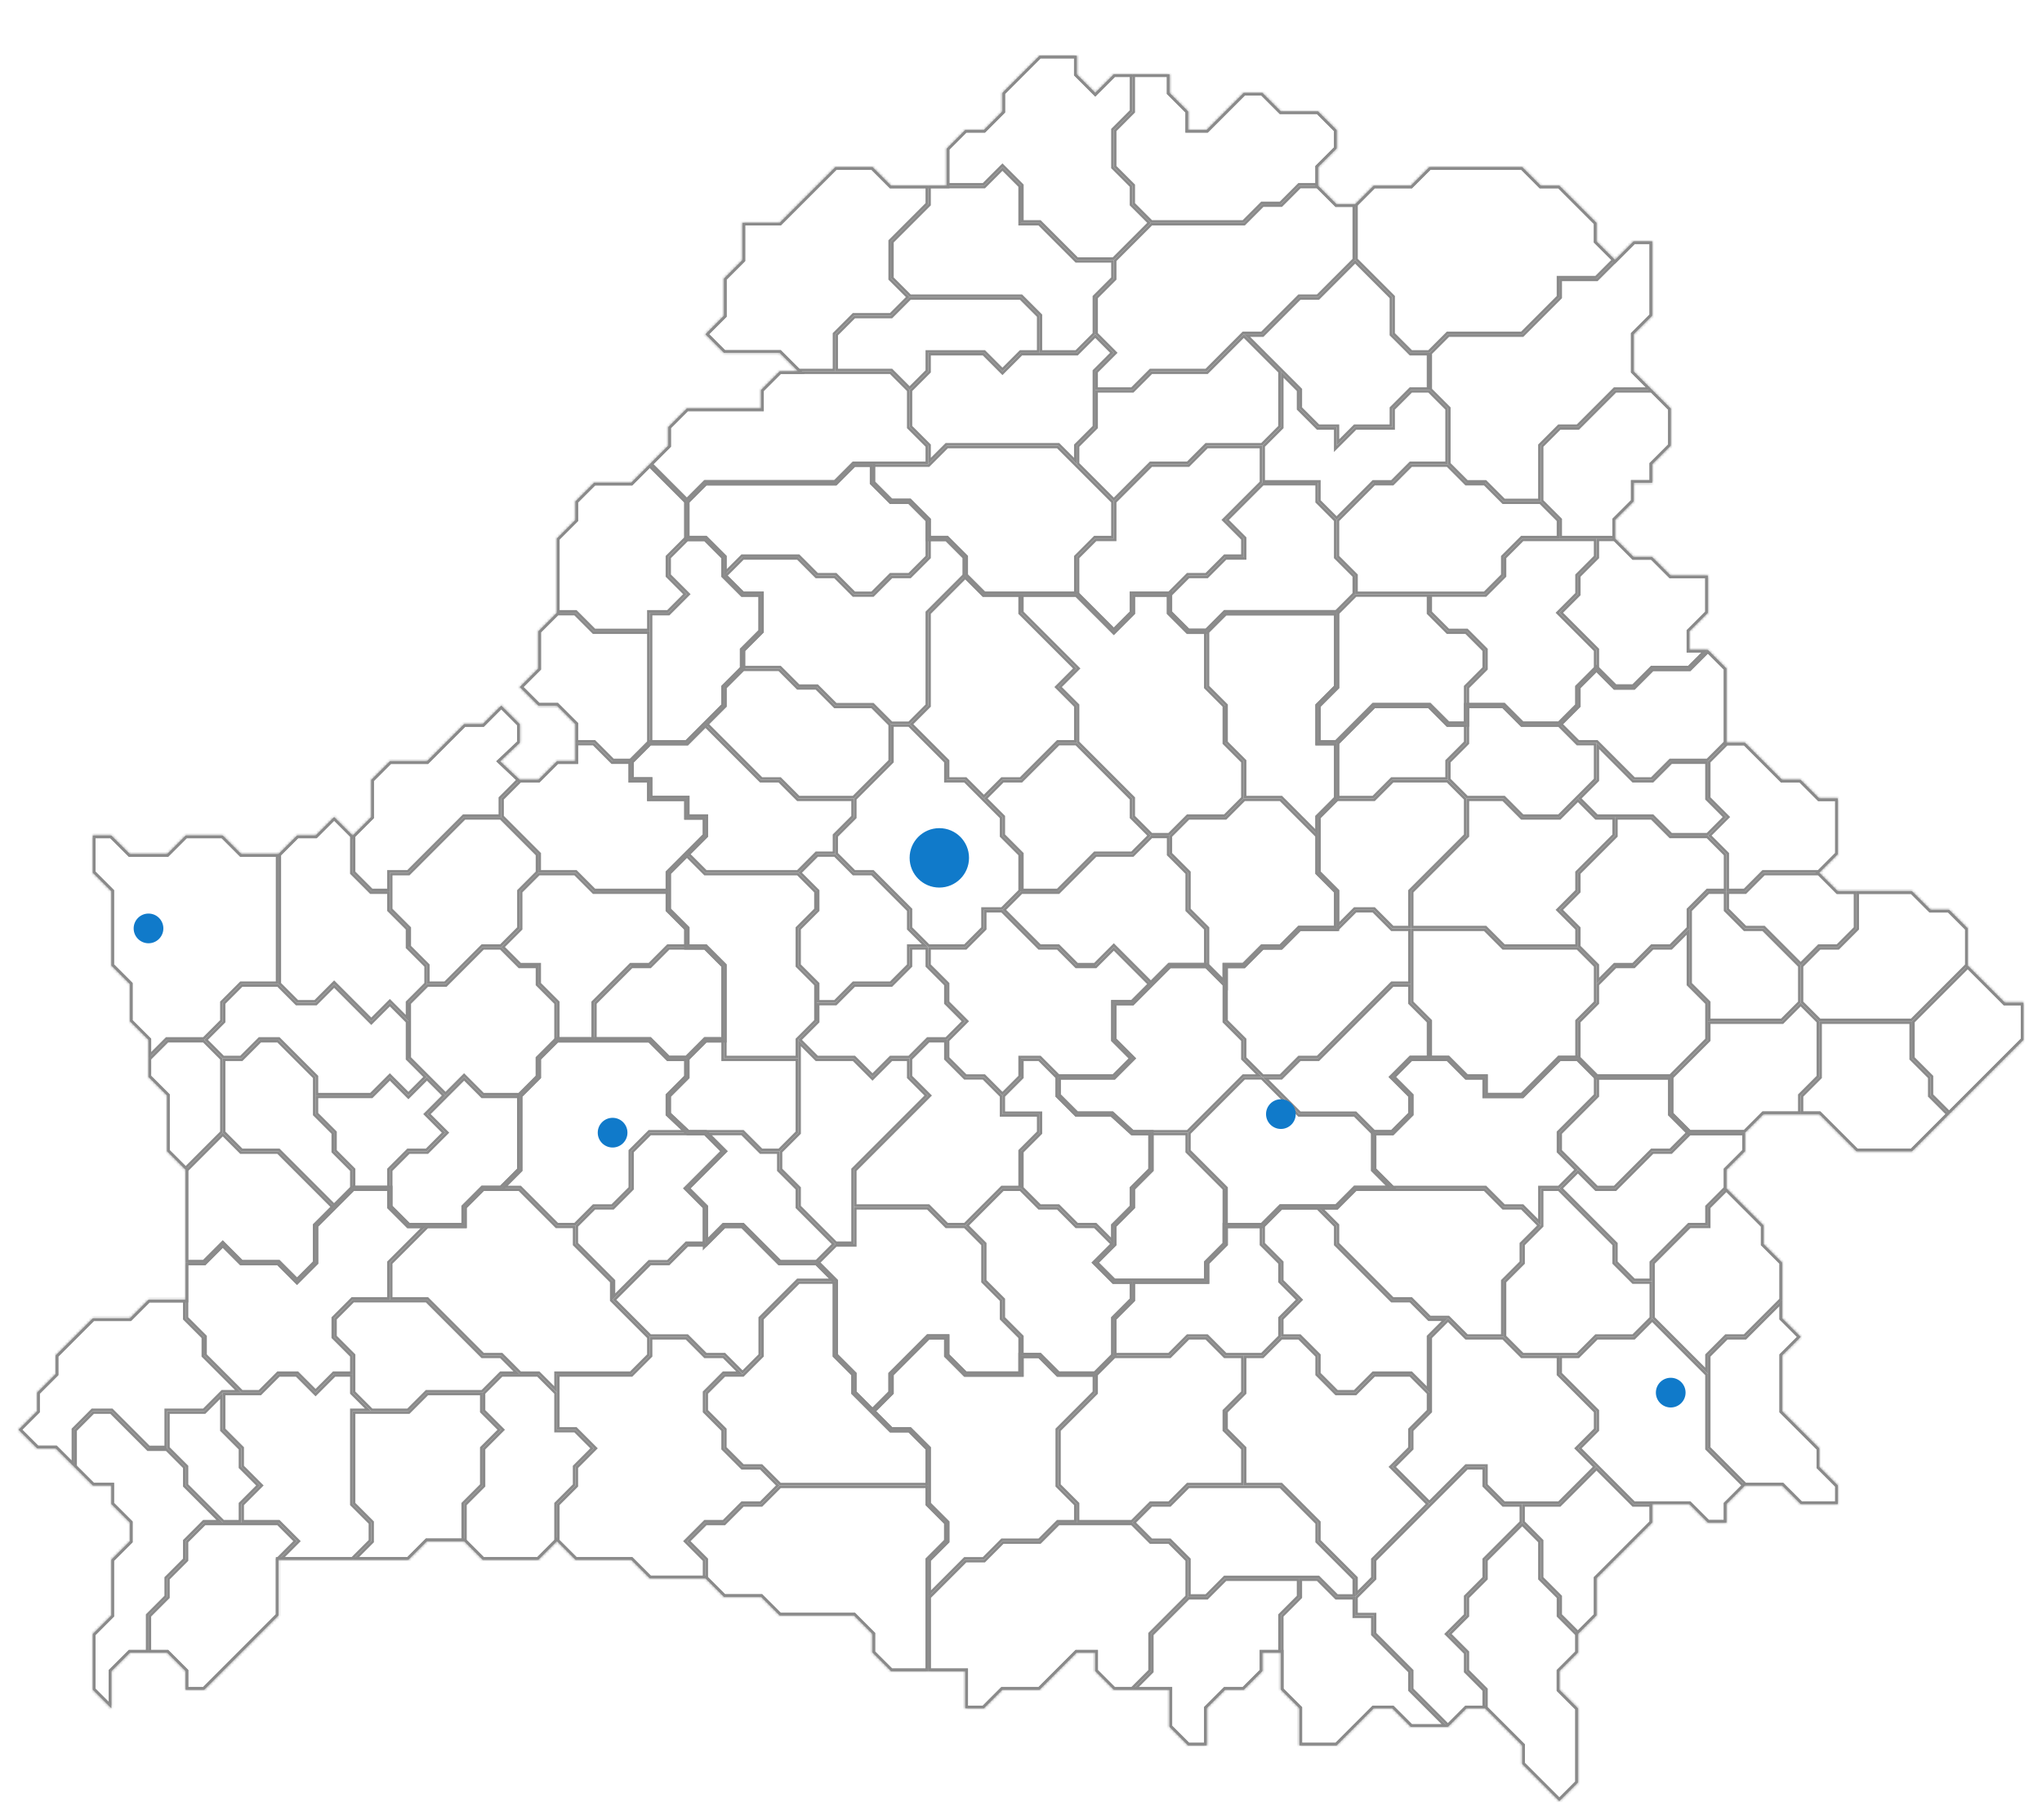 <svg width="771" height="687" viewBox="0 0 771 687" fill="none" xmlns="http://www.w3.org/2000/svg">
<path d="M91.118 322.969H104.636V371.041H91.118H90.911L90.765 371.187L83.755 378.198L83.609 378.344V378.551V385.354L76.893 392.071H63.082H62.875L62.728 392.218L56.573 398.374V392.571V392.364L56.426 392.218L49.564 385.354V371.541V371.334L49.417 371.187L42.554 364.324V336.49V336.283L42.408 336.136L35.545 329.273V315.959H41.847L48.71 322.823L48.856 322.969H49.064H63.082H63.289L63.435 322.823L70.298 315.959H83.902L90.765 322.823L90.911 322.969H91.118Z" stroke="#8A8A8A"/>
<path d="M63.582 413.602V413.395L63.435 413.249L56.573 406.385V399.789L63.289 393.071H76.893L83.609 399.789V427.415L70.091 440.936L63.582 434.426V413.602Z" stroke="#8A8A8A"/>
<path d="M126.164 372.248L139.828 385.915L140.182 386.268L140.535 385.915L147.191 379.258L153.7 385.768V399.582V399.789L153.847 399.935L160.502 406.592L154.2 412.895L147.545 406.238L147.191 405.885L146.837 406.238L139.975 413.102H119.655V406.592V406.385L119.508 406.238L105.49 392.218L105.344 392.071H105.136H98.127H97.92L97.774 392.218L90.911 399.082H84.316L77.807 392.571L84.463 385.915L84.609 385.768V385.561V378.758L91.325 372.041H104.929L111.792 378.905L111.938 379.051H112.146H119.155H119.362L119.508 378.905L126.164 372.248Z" stroke="#8A8A8A"/>
<path d="M118.654 420.612V420.819L118.801 420.966L125.663 427.83V434.633V434.84L125.81 434.986L132.673 441.85V448.446L126.163 454.956L105.49 434.279L105.343 434.133H105.136H91.325L84.609 427.415V400.082H91.118H91.325L91.472 399.935L98.334 393.071H104.929L118.654 406.799V420.612Z" stroke="#8A8A8A"/>
<path d="M160.855 420.966L167.511 427.622L161.002 434.133H154.2H153.993L153.846 434.279L146.837 441.289L146.691 441.436V441.643V448.153H133.672V441.643V441.436L133.526 441.289L126.663 434.426V427.622V427.415L126.517 427.269L119.654 420.405V414.102H140.182H140.389L140.535 413.956L147.191 407.299L153.846 413.956L154.2 414.309L154.553 413.956L161.209 407.299L167.511 413.602L160.855 420.259L160.502 420.612L160.855 420.966Z" stroke="#8A8A8A"/>
<path d="M84.109 428.33L90.764 434.986L90.911 435.133H91.118H104.929L125.456 455.663L118.801 462.32L118.654 462.466V462.674V476.487L112.145 482.997L105.49 476.34L105.343 476.194H105.136H91.325L84.463 469.33L84.109 468.977L83.755 469.33L76.893 476.194H70.591V441.85L84.109 428.33Z" stroke="#8A8A8A"/>
<path d="M174.874 455.31L174.727 455.456V455.663V462.173H154.407L147.691 455.456V448.653V441.85L154.407 435.133H161.209H161.416L161.563 434.986L168.572 427.976L168.925 427.622L168.572 427.269L161.916 420.612L168.572 413.956L175.227 407.299L181.883 413.956L182.029 414.102H182.236H195.755V441.436L189.038 448.153H182.236H182.029L181.883 448.3L174.874 455.31Z" stroke="#8A8A8A"/>
<path d="M174.874 406.238L168.218 412.895L161.563 406.238L154.7 399.375V385.561V378.758L161.416 372.041H168.218H168.426L168.572 371.894L182.444 358.02H189.039L195.901 364.884L196.048 365.031H196.255H202.764V371.541V371.748L202.91 371.894L209.773 378.758V392.364L202.91 399.228L202.764 399.375V399.582V406.385L196.048 413.102H182.444L175.581 406.238L175.227 405.885L174.874 406.238Z" stroke="#8A8A8A"/>
<path d="M153.7 378.551V384.354L147.544 378.197L147.191 377.844L146.837 378.197L140.182 384.854L126.517 371.187L126.164 370.834L125.81 371.187L118.947 378.051H112.352L105.636 371.334V322.676L112.352 315.959H119.154H119.362L119.508 315.813L126.164 309.156L132.673 315.666V329.48V329.687L132.819 329.833L139.828 336.843L139.975 336.99H140.182H146.691V343.5V343.707L146.837 343.854L153.7 350.717V357.52V357.727L153.846 357.874L160.709 364.738V371.334L153.846 378.197L153.7 378.344V378.551Z" stroke="#8A8A8A"/>
<path d="M188.482 287.782L195.537 294.439L188.892 301.085L188.746 301.232V301.439V307.949H175.227H175.02L174.874 308.095L153.993 328.98H147.191H146.691V329.48V335.99H140.389L133.673 329.273V315.666L140.536 308.803L140.682 308.656V308.449V294.636L147.398 287.918H161.209H161.416L161.563 287.772L175.435 273.898H182.236H182.444L182.59 273.751L189.246 267.095L195.755 273.605V280.192L188.482 287.055L188.096 287.418L188.482 287.782Z" stroke="#8A8A8A"/>
<path d="M195.901 336.136L195.755 336.283V336.49V350.303L189.038 357.02H182.236H182.029L181.883 357.167L168.011 371.041H161.709V364.531V364.324L161.563 364.177L154.7 357.313V350.51V350.303L154.554 350.157L147.691 343.293V336.49V329.98H154.2H154.407L154.554 329.833L175.434 308.949H189.038L202.764 322.676V329.272L195.901 336.136Z" stroke="#8A8A8A"/>
<path d="M223.937 378.198L223.791 378.344V378.551V392.071H210.773V378.551V378.344L210.626 378.198L203.764 371.334V364.531V364.031H203.264H196.462L189.953 357.52L196.608 350.864L196.755 350.717V350.51V336.697L203.471 329.98H217.075L223.937 336.843L224.084 336.99H224.291H245.318H251.827V343.5V343.707L251.974 343.854L258.837 350.717V357.02H252.327H252.12L251.974 357.167L245.111 364.031H238.309H238.102L237.956 364.177L223.937 378.198Z" stroke="#8A8A8A"/>
<path d="M245.672 392.218L245.525 392.071H245.318H224.791V378.758L238.516 365.031H245.318H245.525L245.672 364.884L252.535 358.02H259.336H266.138L272.855 364.738V392.071H266.346H266.138L265.992 392.218L259.129 399.082H252.535L245.672 392.218Z" stroke="#8A8A8A"/>
<path d="M217.282 328.98H203.764V322.469V322.262L203.617 322.116L189.746 308.242V301.646L196.462 294.929H203.264H203.471L203.617 294.782L210.48 287.918H217.282H217.782V287.418V280.908H224.084L230.947 287.772L231.093 287.918H231.3H237.809V294.429V294.929H238.309H244.818V301.439V301.939H245.318H258.837V308.449V308.949H259.337H265.846V315.252L251.974 329.126L251.827 329.273V329.48V335.99H224.498L217.636 329.126L217.489 328.98H217.282Z" stroke="#8A8A8A"/>
<path d="M223.937 238.701L224.084 238.847H224.291H244.818V280.201L238.102 286.918H231.507L224.644 280.055L224.498 279.908H224.291H217.782V273.398V273.191L217.635 273.044L210.626 266.034L210.48 265.888H210.273H203.471L196.961 259.378L203.617 252.721L203.763 252.574V252.367V238.554L210.48 231.837H217.075L223.937 238.701Z" stroke="#8A8A8A"/>
<path d="M273.001 259.024L272.855 259.171V259.378V266.181L259.129 279.908H245.818V238.347V231.837H252.327H252.535L252.681 231.69L259.69 224.68L260.044 224.327L259.69 223.973L252.827 217.109V210.513L259.544 203.796H266.139L272.855 210.513V217.316V217.523L273.001 217.67L280.01 224.68L280.157 224.827H280.364H286.873V238.14L280.01 245.004L279.864 245.15V245.357V252.16L273.001 259.024Z" stroke="#8A8A8A"/>
<path d="M238.309 182.765H238.516L238.662 182.619L245.318 175.962L258.836 189.483V203.089L251.973 209.953L251.827 210.099V210.306V217.316V217.523L251.973 217.67L258.629 224.327L252.12 230.837H245.318H244.818V231.337V237.847H224.498L217.635 230.983L217.489 230.837H217.282H210.772V203.503L217.635 196.639L217.782 196.493V196.286V189.483L224.498 182.765H238.309Z" stroke="#8A8A8A"/>
<path d="M246.025 175.255L252.681 168.598L252.827 168.452V168.245V161.442L259.544 154.725H287.373H287.873V154.225V147.421L294.589 140.704H336.229L342.946 147.421V161.235V161.442L343.092 161.588L349.955 168.452V174.755H329.427H322.418H322.211L322.065 174.902L315.202 181.765H266.346H266.139L265.992 181.912L259.337 188.568L246.025 175.255Z" stroke="#8A8A8A"/>
<path d="M314.909 126.184V139.704H301.598L294.736 132.84L294.589 132.694H294.382H273.562L267.053 126.184L273.708 119.527L273.855 119.381V119.173V105.36L280.717 98.496L280.864 98.35V98.143V84.623H294.382H294.589L294.736 84.476L315.616 63.592H329.22L336.083 70.456L336.229 70.602H336.437H349.955V76.905L336.083 90.779L335.937 90.926V91.133V105.153V105.36L336.083 105.507L342.739 112.163L336.229 118.673H322.418H322.211L322.065 118.82L315.056 125.83L314.909 125.977V126.184Z" stroke="#8A8A8A"/>
<path d="M392.009 119.381V132.694H385.5H385.293L385.147 132.84L378.491 139.497L371.835 132.84L371.689 132.694H371.482H350.455H349.955V133.194V139.997L343.446 146.507L336.79 139.851L336.644 139.704H336.436H315.909V126.391L322.625 119.673H336.436H336.644L336.79 119.527L343.653 112.663H385.293L392.009 119.381Z" stroke="#8A8A8A"/>
<path d="M343.799 188.922L343.653 188.776H343.445H336.643L329.927 182.058V175.755H350.455H350.662L350.808 175.609L357.671 168.745H399.311L420.045 189.483V202.796H413.536H413.329L413.183 202.942L406.174 209.953L406.027 210.099V210.306V223.827H371.689L364.973 217.109V210.306V210.099L364.826 209.953L357.817 202.942L357.671 202.796H357.464H350.955V196.286V196.079L350.808 195.932L343.799 188.922Z" stroke="#8A8A8A"/>
<path d="M406.028 174.048L399.872 167.891L399.726 167.745H399.519H357.464H357.257L357.11 167.891L350.955 174.048V168.245V168.038L350.808 167.891L343.946 161.028V147.421L350.808 140.558L350.955 140.411V140.204V133.694H371.275L378.138 140.558L378.491 140.911L378.845 140.558L385.707 133.694H392.509H406.528H406.735L406.881 133.547L413.537 126.891L419.839 133.194L413.183 139.851L413.037 139.997V140.204V161.028L406.174 167.891L406.028 168.038V168.245V174.048Z" stroke="#8A8A8A"/>
<path d="M413.183 111.81L413.037 111.956V112.163V125.977L406.32 132.694H393.009V119.173V118.966L392.863 118.82L385.854 111.81L385.707 111.663H385.5H343.653L336.937 104.946V91.34L350.808 77.466L350.955 77.319V77.112V70.602H357.464H371.482H371.689L371.836 70.456L378.491 63.799L385 70.309V84.123V84.623H385.5H392.302L406.174 98.496L406.32 98.643H406.527H420.046V104.946L413.183 111.81Z" stroke="#8A8A8A"/>
<path d="M427.201 77.466L433.857 84.123L420.339 97.643H406.735L392.863 83.769L392.716 83.623H392.509H386V70.102V69.895L385.854 69.749L378.845 62.738L378.491 62.385L378.138 62.738L371.275 69.602H357.964V56.289L364.68 49.572H371.482H371.689L371.836 49.425L378.845 42.415L378.991 42.268V42.061V35.258L392.716 21.531H406.028V28.041V28.248L406.174 28.394L413.183 35.405L413.537 35.758L413.89 35.405L420.753 28.541H427.055V41.854L420.192 48.718L420.046 48.864V49.072V63.092V63.299L420.192 63.445L427.055 70.309V77.112V77.319L427.201 77.466Z" stroke="#8A8A8A"/>
<path d="M462.6 168.745H476.118V182.058L462.246 195.932L461.893 196.286L462.246 196.639L469.109 203.503V209.806H462.6H462.393L462.246 209.953L455.384 216.816H448.582H448.375L448.228 216.963L441.366 223.827H427.555H427.055V224.327V231.13L420.546 237.64L407.027 224.119V210.513L413.744 203.796H420.546H421.046V203.296V189.483L434.771 175.755H448.582H448.789L448.935 175.609L455.798 168.745H462.6Z" stroke="#8A8A8A"/>
<path d="M462.6 230.837H462.393L462.246 230.983L455.384 237.847H448.789L442.073 231.13V224.534L448.789 217.816H455.591H455.798L455.945 217.67L462.807 210.806H469.609H470.109V210.306V203.296V203.089L469.963 202.942L463.307 196.286L476.825 182.765H497.145V189.276V189.483L497.292 189.629L504.155 196.493V210.306V210.513L504.301 210.66L511.164 217.523V224.119L504.447 230.837H462.6Z" stroke="#8A8A8A"/>
<path d="M505.008 259.731L505.155 259.585V259.378V231.544L511.871 224.827H539.2V231.337V231.544L539.346 231.69L546.356 238.7L546.502 238.847H546.709H553.511L560.227 245.564V252.16L553.365 259.024L553.218 259.17V259.378V272.898H546.916L540.054 266.034L539.907 265.888H539.7H518.673H518.466L518.319 266.034L504.447 279.908H498.146V266.595L505.008 259.731Z" stroke="#8A8A8A"/>
<path d="M567.737 265.888H554.218V259.585L561.081 252.721L561.227 252.574V252.367V245.357V245.15L561.081 245.004L554.072 237.993L553.926 237.847H553.718H546.916L540.2 231.13V224.827H560.727H560.935L561.081 224.68L568.09 217.67L568.237 217.523V217.316V210.513L574.953 203.796H588.764H602.282V210.099L595.419 216.963L595.273 217.109V217.316V224.119L588.41 230.983L588.057 231.337L588.41 231.69L602.282 245.564V252.16L595.419 259.024L595.273 259.171V259.378V266.181L588.557 272.898H574.953L568.09 266.034L567.944 265.888H567.737Z" stroke="#8A8A8A"/>
<path d="M623.809 251.867H623.602L623.456 252.014L616.593 258.878H609.998L603.282 252.16V245.357V245.15L603.135 245.004L589.471 231.337L596.126 224.68L596.273 224.534V224.327V217.523L603.135 210.66L603.282 210.513V210.306V203.796H609.584L616.446 210.66L616.593 210.806H616.8H623.602L630.465 217.67L630.611 217.816H630.818H644.336V231.13L637.474 237.993L637.327 238.14V238.347V245.357V245.857H637.827H643.629L637.62 251.867H623.809Z" stroke="#8A8A8A"/>
<path d="M588.264 196.493V202.796H574.746H574.539L574.392 202.942L567.383 209.953L567.237 210.099V210.306V217.109L560.52 223.827H539.7H512.164V217.316V217.109L512.017 216.963L505.155 210.099V196.493L518.88 182.765H525.682H525.889L526.036 182.619L532.898 175.755H546.502L553.365 182.619L553.511 182.765H553.718H560.52L567.383 189.629L567.529 189.776H567.737H581.548L588.264 196.493Z" stroke="#8A8A8A"/>
<path d="M609.438 195.932L609.291 196.079V196.286V202.796H589.264V196.286V196.079L589.118 195.932L582.255 189.068V168.452L588.971 161.735H595.773H595.98L596.127 161.588L609.998 147.714H623.602L630.319 154.432V168.038L623.456 174.902L623.309 175.048V175.255V181.765H616.8H616.3V182.265V189.068L609.438 195.932Z" stroke="#8A8A8A"/>
<path d="M616.3 140.204V140.411L616.447 140.558L622.602 146.714H609.791H609.584L609.438 146.861L595.566 160.735H588.764H588.557L588.41 160.881L581.401 167.891L581.255 168.038V168.245V188.776H567.944L561.081 181.912L560.935 181.765H560.727H553.926L547.209 175.048V154.225V154.017L547.063 153.871L540.2 147.007V133.401L546.916 126.684H574.746H574.953L575.099 126.537L589.117 112.517L589.264 112.37V112.163V105.653H602.782H602.989L603.136 105.507L610.145 98.496L617.007 91.633H623.309V118.966L616.447 125.83L616.3 125.977V126.184V140.204Z" stroke="#8A8A8A"/>
<path d="M484.127 141.411L490.136 147.421V154.225V154.432L490.283 154.578L497.292 161.588L497.438 161.735H497.645H504.155V168.245V169.452L505.008 168.598L511.871 161.735H525.682H526.182V161.235V154.432L532.898 147.714H539.493L546.209 154.432V174.755H532.691H532.484L532.337 174.902L525.475 181.765H518.673H518.466L518.319 181.912L504.655 195.579L498.145 189.068V182.265V181.765H497.645H477.118V168.452L483.981 161.588L484.127 161.442V161.235V141.411Z" stroke="#8A8A8A"/>
<path d="M532.338 133.547L532.484 133.694H532.691H539.2V146.714H532.691H532.484L532.338 146.861L525.329 153.871L525.182 154.017V154.225V160.735H511.664H511.457L511.31 160.881L505.155 167.038V161.235V160.735H504.655H497.853L491.137 154.017V147.214V147.007L490.99 146.861L483.981 139.851L470.816 126.684H476.618H476.826L476.972 126.537L490.844 112.663H497.646H497.853L497.999 112.517L511.664 98.85L525.182 112.37V126.184V126.391L525.329 126.537L532.338 133.547Z" stroke="#8A8A8A"/>
<path d="M455.591 140.704H455.798L455.945 140.558L469.609 126.891L483.127 140.411V161.028L476.411 167.745H455.591H455.384L455.237 167.891L448.375 174.755H434.564H434.357L434.21 174.902L420.546 188.568L407.027 175.048V168.452L413.89 161.588L414.036 161.442V161.235V147.714H427.555H427.762L427.908 147.568L434.771 140.704H455.591Z" stroke="#8A8A8A"/>
<path d="M427.348 146.714H414.037V140.411L420.899 133.547L421.253 133.194L420.899 132.84L414.037 125.977V112.37L420.899 105.507L421.046 105.36V105.153V98.35L434.771 84.623H469.609H469.816L469.963 84.476L476.826 77.612H483.628H483.835L483.981 77.466L490.844 70.602H497.439L504.301 77.466L504.448 77.612H504.655H511.164V97.936L497.439 111.663H490.637H490.429L490.283 111.81L476.411 125.684H469.609H469.402L469.256 125.83L455.384 139.704H434.564H434.357L434.21 139.851L427.348 146.714Z" stroke="#8A8A8A"/>
<path d="M602.282 91.133V91.34L602.429 91.486L609.084 98.143L602.575 104.653H588.764H588.264V105.153V111.956L574.539 125.684H546.71H546.502L546.356 125.83L539.493 132.694H532.898L526.182 125.977V112.163V111.956L526.036 111.81L512.164 97.936V77.319L518.88 70.602H532.691H532.898L533.045 70.456L539.908 63.592H574.539L581.401 70.456L581.548 70.602H581.755H588.557L602.282 84.33V91.133Z" stroke="#8A8A8A"/>
<path d="M497.292 62.738L497.145 62.885V63.092V69.602H490.636H490.429L490.283 69.749L483.42 76.612H476.618H476.411L476.265 76.759L469.402 83.623H434.771L428.055 76.905V70.102V69.895L427.908 69.749L421.045 62.885V49.279L427.908 42.415L428.055 42.268V42.061V28.541H441.073V35.051V35.258L441.219 35.405L448.082 42.268V49.071V49.571H448.582H455.591H455.798L455.944 49.425L469.816 35.551H476.411L483.274 42.415L483.42 42.561H483.627H497.438L504.155 49.279V55.875L497.292 62.738Z" stroke="#8A8A8A"/>
<path d="M596.273 259.585L602.782 253.075L609.438 259.731L609.584 259.878H609.791H616.801H617.008L617.154 259.731L624.017 252.867H637.828H638.035L638.181 252.721L644.837 246.064L651.346 252.574V273.398V280.201L644.63 286.918H630.819H630.612L630.465 287.065L623.602 293.929H617.008L610.145 287.065L603.136 280.055L602.989 279.908H602.782H595.98L589.471 273.398L596.127 266.741L596.273 266.595V266.388V259.585Z" stroke="#8A8A8A"/>
<path d="M631.026 287.918H644.337V301.439V301.646L644.483 301.792L651.139 308.449L644.629 314.959H631.026L624.163 308.095L624.016 307.949H623.809H602.989L596.48 301.439L603.136 294.782L603.282 294.636V294.429V281.615L616.447 294.782L616.593 294.929H616.8H623.809H624.016L624.163 294.782L631.026 287.918Z" stroke="#8A8A8A"/>
<path d="M652.346 322.469V322.262L652.2 322.116L645.544 315.459L652.2 308.803L652.553 308.449L652.2 308.095L645.337 301.232V287.625L652.053 280.908H658.648L672.52 294.782L672.666 294.929H672.873H679.675L686.538 301.792L686.684 301.939H686.891H693.401V322.262L686.684 328.98H665.864H665.657L665.511 329.126L658.648 335.99H652.346V322.469Z" stroke="#8A8A8A"/>
<path d="M554.072 280.762L554.219 280.615V280.408V273.398V266.888H567.53L574.392 273.752L574.539 273.898H574.746H588.557L595.42 280.762L595.566 280.908H595.773H602.282V294.222L595.42 301.085L588.557 307.949H574.953L568.09 301.085L567.944 300.939H567.737H553.926L547.209 294.222V287.626L554.072 280.762Z" stroke="#8A8A8A"/>
<path d="M546.209 287.418V293.929H525.682H525.475L525.328 294.075L518.466 300.939H505.155V280.615L518.88 266.888H539.493L546.356 273.752L546.502 273.898H546.709H553.218V280.201L546.356 287.065L546.209 287.211V287.418Z" stroke="#8A8A8A"/>
<path d="M505.155 336.49V336.283L505.009 336.136L498.146 329.273V308.656L504.862 301.939H518.673H518.88L519.027 301.792L525.889 294.929H546.502L553.219 301.646V315.252L532.338 336.136L532.191 336.283V336.49V350.01H525.889L519.027 343.146L518.88 343H518.673H511.664H511.457L511.311 343.146L505.155 349.303V336.49Z" stroke="#8A8A8A"/>
<path d="M504.655 351.01H504.862L505.009 350.864L511.871 344H518.466L525.329 350.864L525.475 351.01H525.682H532.191V371.041H525.682H525.475L525.329 371.187L497.439 399.082H490.637H490.43L490.283 399.228L483.421 406.092H476.826L470.11 399.375V392.571V392.364L469.963 392.218L463.101 385.354V365.031H469.61H469.817L469.963 364.884L476.826 358.02H483.628H483.835L483.981 357.874L490.844 351.01H504.655Z" stroke="#8A8A8A"/>
<path d="M462.1 385.561V385.768L462.247 385.915L469.109 392.779V399.582V399.789L469.256 399.935L475.412 406.092H469.609H469.402L469.256 406.238L448.375 427.122H427.748L420.181 420.242L420.038 420.112H419.845H406.735L400.019 413.395V407.092H420.546H420.753L420.899 406.945L427.908 399.935L428.262 399.582L427.908 399.228L421.046 392.364V379.051H427.555H427.762L427.908 378.905L441.78 365.031H455.384L462.1 371.748V385.561Z" stroke="#8A8A8A"/>
<path d="M434.917 441.996L435.064 441.85V441.643V428.122H448.082V434.633V434.84L448.228 434.986L462.1 448.86V462.674V469.477L455.238 476.34L455.091 476.487V476.694V483.204H420.753L414.244 476.694L420.899 470.037L421.046 469.891V469.684V462.881L427.908 456.017L428.055 455.87V455.663V448.86L434.917 441.996Z" stroke="#8A8A8A"/>
<path d="M483.627 455.163H483.42L483.274 455.31L476.411 462.173H463.1V448.653V448.446L462.954 448.3L449.082 434.426V427.83L469.816 407.092H476.411L490.283 420.966L490.429 421.112H490.637H511.457L518.173 427.83V441.643V441.85L518.319 441.996L524.475 448.153H511.664H511.457L511.31 448.3L504.448 455.163H483.627Z" stroke="#8A8A8A"/>
<path d="M477.826 407.092H483.628H483.835L483.981 406.945L490.844 400.082H497.646H497.853L498 399.935L525.889 372.041H532.191V378.551V378.758L532.338 378.905L539.2 385.768V399.082H532.691H532.484L532.338 399.228L525.329 406.238L524.975 406.592L525.329 406.945L532.191 413.809V420.405L525.475 427.122H518.88L512.018 420.259L511.871 420.112H511.664H490.844L477.826 407.092Z" stroke="#8A8A8A"/>
<path d="M547.063 399.228L546.917 399.082H546.71H540.2V385.561V385.354L540.054 385.208L533.191 378.344V351.01H560.521L567.383 357.874L567.53 358.02H567.737H595.566L602.282 364.738V378.344L595.42 385.208L595.273 385.354V385.561V399.082H588.764H588.557L588.411 399.228L574.539 413.102H561.228V406.592V406.092H560.728H553.926L547.063 399.228Z" stroke="#8A8A8A"/>
<path d="M595.773 302.146L602.429 308.803L602.575 308.949H602.782H609.291V315.252L602.429 322.116L595.42 329.126L595.273 329.273V329.48V336.283L588.411 343.147L588.057 343.5L588.411 343.854L595.273 350.717V357.02H567.944L561.081 350.157L560.935 350.01H560.728H533.191V336.697L554.072 315.813L554.219 315.666V315.459V301.939H567.53L574.392 308.803L574.539 308.949H574.746H588.764H588.971L589.118 308.803L595.773 302.146Z" stroke="#8A8A8A"/>
<path d="M651.346 322.677V335.99H644.837H644.63L644.483 336.136L637.474 343.147L637.328 343.293V343.5V350.303L630.612 357.02H623.81H623.602L623.456 357.167L616.593 364.031H609.791H609.584L609.438 364.177L603.282 370.334V364.531V364.324L603.136 364.177L596.273 357.313V350.51V350.303L596.127 350.157L589.471 343.5L596.127 336.843L596.273 336.697V336.49V329.687L610.145 315.813L610.291 315.666V315.459V308.949H623.602L630.465 315.813L630.612 315.959H630.819H644.63L651.346 322.677Z" stroke="#8A8A8A"/>
<path d="M645.337 378.551V378.344L645.19 378.198L638.328 371.334V350.51V343.707L645.044 336.99H651.346V343.5V343.707L651.492 343.854L658.501 350.864L658.648 351.01H658.855H665.657L679.382 364.738V378.344L672.666 385.061H645.337V378.551Z" stroke="#8A8A8A"/>
<path d="M686.891 357.02H686.684L686.538 357.167L679.882 363.823L666.217 350.157L666.071 350.01H665.864H659.062L652.346 343.293V336.99H658.855H659.062L659.208 336.843L666.071 329.98H686.684L693.547 336.843L693.693 336.99H693.9H700.409V350.303L693.693 357.02H686.891Z" stroke="#8A8A8A"/>
<path d="M728.592 343.854L728.739 344H728.946H735.748L742.464 350.717V364.324L721.73 385.061H687.099L680.382 378.344V364.738L687.099 358.02H693.901H694.108L694.254 357.874L701.263 350.864L701.41 350.717V350.51V336.99H721.73L728.592 343.854Z" stroke="#8A8A8A"/>
<path d="M742.964 365.238L756.628 378.905L756.775 379.051H756.982H763.491V392.364L735.955 419.905L729.446 413.395V406.592V406.385L729.299 406.238L722.437 399.375V385.768L742.964 365.238Z" stroke="#8A8A8A"/>
<path d="M687.391 406.592V386.061H721.437V399.582V399.789L721.583 399.935L728.446 406.799V413.602V413.809L728.592 413.956L735.248 420.612L721.73 434.133H701.117L687.245 420.259L687.099 420.112H686.891H680.382V413.809L687.245 406.945L687.391 406.799V406.592Z" stroke="#8A8A8A"/>
<path d="M679.382 413.602V420.112H665.864H665.657L665.51 420.259L658.648 427.122H638.035L631.318 420.405V406.799L645.19 392.925L645.337 392.779V392.571V386.061H672.873H673.08L673.226 385.915L679.882 379.258L686.391 385.768V406.385L679.528 413.249L679.382 413.395V413.602Z" stroke="#8A8A8A"/>
<path d="M631.172 357.874L637.327 351.717V371.541V371.748L637.474 371.894L644.337 378.758V385.561V392.364L630.611 406.092H602.989L596.273 399.375V385.768L603.136 378.905L603.282 378.758V378.551V371.748L609.998 365.031H616.8H617.007L617.154 364.884L624.016 358.02H630.818H631.026L631.172 357.874Z" stroke="#8A8A8A"/>
<path d="M603.282 413.602V407.092H630.318V420.612V420.819L630.465 420.966L637.12 427.622L630.611 434.133H623.809H623.602L623.456 434.279L609.584 448.153H602.989L596.126 441.289L589.264 434.426V427.83L603.135 413.956L603.282 413.809V413.602Z" stroke="#8A8A8A"/>
<path d="M644.336 455.663V462.174H637.827H637.62L637.474 462.32L623.456 476.34L623.309 476.487V476.694V483.204H617.007L610.291 476.487V469.684V469.477L610.145 469.33L589.471 448.653L595.773 442.35L602.428 449.007L602.575 449.153H602.782H609.791H609.998L610.145 449.007L624.016 435.133H630.818H631.025L631.172 434.986L638.034 428.122H658.355V434.426L651.492 441.289L651.345 441.436V441.643V448.446L644.483 455.31L644.336 455.456V455.663Z" stroke="#8A8A8A"/>
<path d="M595.066 441.643L588.557 448.153H581.755H581.255V448.653V461.466L575.099 455.31L574.953 455.163H574.746H567.944L561.081 448.3L560.935 448.153H560.727H525.889L519.173 441.436V428.122H525.682H525.889L526.036 427.976L533.045 420.966L533.191 420.819V420.612V413.602V413.395L533.045 413.249L526.389 406.592L532.898 400.082H546.502L553.365 406.945L553.511 407.092H553.718H560.227V413.602V414.102H560.727H574.746H574.953L575.099 413.956L588.971 400.082H595.566L602.282 406.799V413.395L588.41 427.269L588.264 427.415V427.622V434.633V434.84L588.41 434.986L595.066 441.643Z" stroke="#8A8A8A"/>
<path d="M581.048 462.673L574.392 469.33L574.246 469.477V469.684V476.487L567.383 483.351L567.236 483.497V483.704V504.235H553.925L547.063 497.371L546.916 497.225H546.709H539.907L533.045 490.361L532.898 490.214H532.691H525.889L505.155 469.477V462.673V462.466L505.008 462.32L498.852 456.163H504.655H504.862L505.008 456.017L511.871 449.153H560.52L567.383 456.017L567.529 456.163H567.736H574.538L581.048 462.673Z" stroke="#8A8A8A"/>
<path d="M539.7 498.224H545.502L539.346 504.381L539.2 504.528V504.735V524.558L533.044 518.402L532.898 518.255H532.691H518.673H518.466L518.319 518.402L511.456 525.265H504.862L498.145 518.548V511.745V511.538L497.999 511.391L490.99 504.381L490.843 504.235H490.636H484.127V497.932L490.99 491.068L491.343 490.714L490.99 490.361L484.127 483.497V476.694V476.487L483.981 476.34L477.118 469.477V462.881L483.834 456.163H497.438L504.155 462.881V469.684V469.891L504.301 470.037L525.328 491.068L525.475 491.214H525.682H532.484L539.346 498.078L539.493 498.224H539.7Z" stroke="#8A8A8A"/>
<path d="M463.1 469.684V463.174H476.118V469.684V469.891L476.265 470.037L483.127 476.901V483.704V483.911L483.274 484.058L489.929 490.714L483.274 497.371L483.127 497.517V497.725V504.528L476.411 511.245H462.807L455.944 504.381L455.798 504.235H455.591H448.582H448.375L448.228 504.381L441.366 511.245H421.045V497.932L427.908 491.068L428.055 490.921V490.714V484.204H455.591H456.091V483.704V476.901L462.954 470.037L463.1 469.891V469.684Z" stroke="#8A8A8A"/>
<path d="M413.89 526.119L414.036 525.972V525.765V518.962L420.752 512.245H441.573H441.78L441.926 512.098L448.789 505.235H455.384L462.246 512.098L462.393 512.245H462.6H469.109V525.558L462.246 532.422L462.1 532.568V532.776V539.786V539.993L462.246 540.139L469.109 547.003V560.316H448.582H448.375L448.228 560.463L441.365 567.327H434.564H434.356L434.21 567.473L427.347 574.337H407.027V567.827V567.619L406.881 567.473L400.018 560.609V539.993L413.89 526.119Z" stroke="#8A8A8A"/>
<path d="M399.165 519.109L399.311 519.255H399.518H413.036V525.558L399.165 539.432L399.018 539.579V539.786V560.816V561.023L399.165 561.17L406.027 568.034V574.337H399.518H399.311L399.165 574.483L392.302 581.347H378.491H378.284L378.137 581.493L371.275 588.357H364.473H364.266L364.119 588.504L350.955 601.67V589.064L357.817 582.2L357.964 582.054V581.847V574.837V574.63L357.817 574.483L350.955 567.619V546.796V546.589L350.808 546.442L343.799 539.432L343.653 539.286H343.445H336.643L330.134 532.776L336.79 526.119L336.936 525.972V525.765V518.962L350.662 505.235H356.964V511.745V511.952L357.11 512.098L364.119 519.109L364.266 519.255H364.473H385.5H386V518.755V512.245H392.302L399.165 519.109Z" stroke="#8A8A8A"/>
<path d="M364.973 630.918V630.418H364.473H350.955V603.085L364.68 589.357H371.482H371.689L371.835 589.211L378.698 582.347H392.509H392.716L392.863 582.2L399.725 575.337H427.347L434.21 582.2L434.357 582.347H434.564H441.366L448.082 589.064V602.67L434.21 616.544L434.064 616.691V616.898V630.711L427.347 637.429H420.753L414.036 630.711V623.908V623.408H413.536H406.527H406.32L406.174 623.555L392.302 637.429H378.491H378.284L378.137 637.575L371.275 644.439H364.973V630.918Z" stroke="#8A8A8A"/>
<path d="M525.328 554.16L538.993 567.827L518.319 588.504L518.173 588.65V588.857V595.66L512.164 601.67V595.867V595.66L512.017 595.514L498.146 581.64V574.837V574.63L497.999 574.483L483.981 560.463L483.834 560.316H483.627H470.109V546.796V546.589L469.963 546.442L463.1 539.579V532.983L469.963 526.119L470.109 525.972V525.765V512.245H476.618H476.825L476.972 512.098L483.834 505.235H490.429L497.146 511.952V518.755V518.962L497.292 519.109L504.301 526.119L504.448 526.265H504.655H511.664H511.871L512.017 526.119L518.88 519.255H532.484L539.2 525.972V532.568L532.337 539.432L532.191 539.579V539.786V546.589L525.328 553.453L524.975 553.806L525.328 554.16Z" stroke="#8A8A8A"/>
<path d="M462.6 595.367H462.393L462.247 595.514L455.384 602.378H449.082V588.857V588.65L448.936 588.504L441.926 581.493L441.78 581.347H441.573H434.771L428.262 574.837L434.771 568.327H441.573H441.78L441.926 568.18L448.789 561.316H469.609H483.42L497.146 575.044V581.847V582.054L497.292 582.2L511.164 596.074V602.378H504.862L497.999 595.514L497.853 595.367H497.646H490.637H462.6Z" stroke="#8A8A8A"/>
<path d="M441.573 637.429H428.762L434.917 631.272L435.064 631.125V630.918V617.105L448.789 603.378H455.591H455.798L455.945 603.231L462.807 596.367H490.137V602.67L483.274 609.534L483.127 609.681V609.888V623.408H476.618H476.118V623.908V630.711L469.402 637.429H462.6H462.393L462.247 637.575L455.237 644.585L455.091 644.732V644.939V658.459H448.789L442.073 651.742V637.929V637.429H441.573Z" stroke="#8A8A8A"/>
<path d="M491.137 644.939V644.732L490.99 644.585L484.127 637.722V623.908V610.095L490.99 603.231L491.137 603.085V602.878V596.367H497.438L504.301 603.231L504.448 603.378H504.655H511.164V609.888V610.388H511.664H518.173V616.898V617.105L518.319 617.252L532.191 631.125V637.929V638.136L532.337 638.282L545.502 651.449H532.898L526.036 644.585L525.889 644.439H525.682H518.673H518.466L518.319 644.585L504.448 658.459H491.137V644.939Z" stroke="#8A8A8A"/>
<path d="M560.227 638.136V644.439H553.718H553.511L553.365 644.585L546.709 651.242L533.191 637.722V630.918V630.711L533.044 630.565L519.173 616.691V609.888V609.388H518.673H512.164V603.085L519.026 596.221L519.173 596.074V595.867V589.064L540.054 568.18L553.925 554.306H560.227V560.816V561.023L560.374 561.17L567.383 568.18L567.529 568.327H567.736H574.245V574.63L560.374 588.504L560.227 588.65V588.857V595.66L553.365 602.524L553.218 602.67V602.878V609.681L546.355 616.544L546.002 616.898L546.355 617.252L553.218 624.115V630.918V631.125L553.365 631.272L560.227 638.136Z" stroke="#8A8A8A"/>
<path d="M575.245 658.959V658.752L575.099 658.606L561.227 644.732V637.929V637.722L561.081 637.575L554.218 630.711V623.908V623.701L554.072 623.555L547.416 616.898L554.072 610.241L554.218 610.095V609.888V603.085L561.081 596.221L561.227 596.074V595.867V589.064L574.745 575.544L581.254 582.054V595.867V596.074L581.401 596.221L588.264 603.085V609.888V610.095L588.41 610.241L595.273 617.105V623.701L588.41 630.565L588.264 630.711V630.918V637.929V638.136L588.41 638.282L595.273 645.146V672.773L588.764 679.283L575.245 665.762V658.959Z" stroke="#8A8A8A"/>
<path d="M602.075 553.806L588.556 567.327H574.745H567.943L561.227 560.609V553.806V553.306H560.727H553.718H553.511L553.364 553.453L539.7 567.119L526.389 553.806L533.044 547.149L533.191 547.003V546.796V539.993L540.053 533.129L540.2 532.983V532.776V504.942L546.709 498.432L553.364 505.088L553.511 505.235H553.718H567.529L574.392 512.098L574.538 512.245H574.745H588.263V518.755V518.962L588.41 519.109L602.282 532.983V539.579L595.419 546.442L595.065 546.796L595.419 547.149L602.075 553.806Z" stroke="#8A8A8A"/>
<path d="M602.428 595.514L602.282 595.66V595.867V609.681L595.773 616.191L589.264 609.681V602.878V602.67L589.117 602.524L582.255 595.66V581.847V581.64L582.108 581.493L575.246 574.63V568.327H588.764H588.971L589.117 568.18L602.782 554.513L616.447 568.18L616.593 568.327H616.8H623.309V574.63L602.428 595.514Z" stroke="#8A8A8A"/>
<path d="M602.782 504.235H602.575L602.428 504.381L595.566 511.245H588.764H574.953L568.236 504.528V483.911L575.099 477.047L575.245 476.901V476.694V469.891L582.108 463.027L582.255 462.881V462.673V449.153H588.556L609.291 469.891V476.694V476.901L609.437 477.047L616.446 484.058L616.593 484.204H616.8H623.309V497.517L616.593 504.235H602.782Z" stroke="#8A8A8A"/>
<path d="M658.148 560.816L651.492 567.473L651.345 567.619V567.827V574.337H645.044L638.181 567.473L638.034 567.327H637.827H623.809H617.007L596.48 546.796L603.135 540.139L603.282 539.993V539.786V532.776V532.568L603.135 532.422L589.264 518.548V512.245H595.773H595.98L596.126 512.098L602.989 505.235H616.8H617.007L617.154 505.088L623.809 498.432L644.336 518.962V546.796V547.003L644.483 547.149L658.148 560.816Z" stroke="#8A8A8A"/>
<path d="M644.483 511.391L644.336 511.538V511.745V517.548L624.309 497.517V483.704V476.901L638.034 463.173H644.836H645.336V462.673V455.87L651.845 449.36L665.364 462.881V469.684V469.891L665.51 470.037L672.373 476.901V490.507L658.647 504.235H651.845H651.638L651.492 504.381L644.483 511.391Z" stroke="#8A8A8A"/>
<path d="M672.373 491.922V497.724V497.932L672.519 498.078L679.175 504.735L672.519 511.391L672.373 511.538V511.745V532.776V532.983L672.519 533.129L686.391 547.003V553.806V554.013L686.537 554.16L693.4 561.023V567.327H680.089L673.226 560.463L673.08 560.316H672.873H659.062L645.336 546.589V518.755V511.952L652.053 505.235H658.855H659.062L659.208 505.088L672.373 491.922Z" stroke="#8A8A8A"/>
<path d="M322.918 469.684V456.163H350.247L357.11 463.027L357.256 463.174H357.464H364.265L370.982 469.891V483.704V483.911L371.128 484.058L377.991 490.921V497.725V497.932L378.137 498.078L385 504.942V511.745V518.255H364.68L357.964 511.538V504.735V504.235H357.464H350.454H350.247L350.101 504.381L336.083 518.402L335.936 518.548V518.755V525.558L329.427 532.068L322.918 525.558V518.755V518.548L322.772 518.402L315.909 511.538V483.704V483.497L315.763 483.351L309.107 476.694L315.616 470.184H322.418H322.918V469.684Z" stroke="#8A8A8A"/>
<path d="M420.545 484.204H427.054V490.507L420.192 497.371L420.045 497.517V497.725V511.538L413.329 518.255H399.725L392.863 511.391L392.716 511.245H392.509H386V504.735V504.528L385.854 504.381L378.991 497.517V490.714V490.507L378.844 490.361L371.982 483.497V469.684V469.477L371.835 469.33L365.18 462.673L378.698 449.153H385.293L392.155 456.017L392.302 456.163H392.509H399.311L406.174 463.027L406.32 463.173H406.527H413.329L419.838 469.684L413.183 476.34L412.829 476.694L413.183 477.047L420.192 484.058L420.338 484.204H420.545Z" stroke="#8A8A8A"/>
<path d="M420.045 462.674V468.476L413.89 462.32L413.743 462.174H413.536H406.734L399.872 455.31L399.725 455.163H399.518H392.716L386 448.446V434.84L392.862 427.976L393.009 427.83V427.622V420.612V420.112H392.509H378.991V413.809L385.853 406.945L386 406.799V406.592V400.082H392.302L399.018 406.799V413.602V413.809L399.164 413.956L406.174 420.966L406.32 421.112H406.527H419.651L427.218 427.992L427.361 428.122H427.554H434.063V441.436L427.201 448.3L427.054 448.446V448.653V455.456L420.192 462.32L420.045 462.466V462.674Z" stroke="#8A8A8A"/>
<path d="M385 406.385L378.491 412.895L371.835 406.238L371.689 406.092H371.482H364.68L357.964 399.375V392.779L364.826 385.915L365.18 385.561L364.826 385.208L357.964 378.344V371.541V371.334L357.817 371.187L350.955 364.324V358.02H364.473H364.68L364.826 357.874L371.835 350.864L371.982 350.717V350.51V344H378.284L392.156 357.874L392.302 358.02H392.509H399.311L406.174 364.884L406.32 365.031H406.527H413.536H413.744L413.89 364.884L420.546 358.228L433.857 371.541L427.347 378.051H420.545H420.045V378.551V392.571V392.779L420.192 392.925L426.848 399.582L420.338 406.092H399.725L392.863 399.228L392.716 399.082H392.509H385.5H385V399.582V406.385Z" stroke="#8A8A8A"/>
<path d="M434.771 315.959H441.073V322.469V322.677L441.219 322.823L448.082 329.687V343.5V343.707L448.228 343.854L455.091 350.717V364.031H441.573H441.365L441.219 364.177L434.563 370.834L420.899 357.167L420.545 356.813L420.192 357.167L413.329 364.031H406.734L399.872 357.167L399.725 357.02H399.518H392.716L379.198 343.5L385.707 336.99H399.518H399.725L399.872 336.843L413.743 322.969H427.554H427.761L427.908 322.823L434.771 315.959Z" stroke="#8A8A8A"/>
<path d="M504.155 336.697V350.01H490.636H490.429L490.283 350.157L483.42 357.02H476.618H476.411L476.265 357.167L469.402 364.031H462.6H462.1V364.531V370.334L456.091 364.324V350.51V350.303L455.945 350.157L449.082 343.293V329.48V329.273L448.935 329.126L442.073 322.262V315.666L448.789 308.949H462.6H462.807L462.954 308.803L469.816 301.939H483.42L497.145 315.666V329.48V329.687L497.292 329.833L504.155 336.697Z" stroke="#8A8A8A"/>
<path d="M483.627 300.939H470.109V287.418V287.211L469.963 287.065L463.1 280.201V266.388V266.181L462.953 266.034L456.091 259.171V238.554L462.807 231.837H504.154V259.171L497.292 266.034L497.145 266.181V266.388V280.408V280.908H497.645H504.154V301.232L497.292 308.096L497.145 308.242V308.449V314.252L483.981 301.085L483.834 300.939H483.627Z" stroke="#8A8A8A"/>
<path d="M406.881 266.034L400.225 259.378L406.881 252.721L407.234 252.367L406.881 252.014L392.863 237.993L386 231.13V224.827H406.32L420.192 238.7L420.545 239.054L420.899 238.7L427.908 231.69L428.055 231.544V231.337V224.827H441.073V231.337V231.544L441.219 231.69L448.228 238.7L448.375 238.847H448.582H455.091V259.378V259.585L455.237 259.731L462.1 266.595V280.408V280.615L462.246 280.762L469.109 287.625V301.232L462.393 307.949H448.582H448.375L448.228 308.095L441.366 314.959H434.771L428.055 308.242V301.439V301.232L427.908 301.085L407.027 280.201V266.388V266.181L406.881 266.034Z" stroke="#8A8A8A"/>
<path d="M399.311 335.99H386V322.469V322.262L385.854 322.116L378.991 315.252V308.449V308.242L378.845 308.095L372.189 301.439L378.698 294.929H385.5H385.707L385.854 294.782L399.725 280.908H406.32L427.055 301.646V308.449V308.656L427.201 308.803L433.857 315.459L427.348 321.969H413.536H413.329L413.183 322.116L399.311 335.99Z" stroke="#8A8A8A"/>
<path d="M378.137 294.075L371.482 300.732L364.826 294.075L364.68 293.929H364.473H357.963V287.418V287.211L357.817 287.065L344.152 273.398L350.808 266.741L350.954 266.595V266.388V231.544L364.473 218.024L371.128 224.68L371.275 224.827H371.482H385V231.337V231.544L385.146 231.69L405.82 252.367L399.164 259.024L398.811 259.378L399.164 259.731L406.027 266.595V279.908H399.518H399.311L399.164 280.055L385.293 293.929H378.491H378.284L378.137 294.075Z" stroke="#8A8A8A"/>
<path d="M280.01 209.953L273.855 216.109V210.306V210.099L273.708 209.953L266.699 202.942L266.553 202.796H266.346H259.836V189.483L266.553 182.765H315.409H315.616L315.763 182.619L322.625 175.755H328.927V182.265V182.472L329.074 182.619L336.083 189.629L336.229 189.776H336.436H343.238L349.955 196.493V203.296V210.099L343.238 216.816H336.436H336.229L336.083 216.963L329.22 223.827H322.625L315.763 216.963L315.616 216.816H315.409H308.607L301.745 209.953L301.598 209.806H301.391H280.364H280.157L280.01 209.953Z" stroke="#8A8A8A"/>
<path d="M294.735 252.014L294.589 251.867H294.382H280.864V245.564L287.726 238.701L287.873 238.554V238.347V224.327V223.827H287.373H280.571L274.062 217.316L280.571 210.806H301.184L308.046 217.67L308.193 217.816H308.4H315.202L322.065 224.68L322.211 224.827H322.418H329.427H329.634L329.781 224.68L336.643 217.816H343.445H343.653L343.799 217.67L350.808 210.66L350.954 210.513V210.306V203.796H357.256L363.973 210.513V217.109L350.101 230.983L349.954 231.13V231.337V266.181L343.238 272.898H336.643L329.781 266.034L329.634 265.888H329.427H315.616L308.754 259.024L308.607 258.878H308.4H301.598L294.735 252.014Z" stroke="#8A8A8A"/>
<path d="M294.735 294.075L294.589 293.929H294.382H287.58L267.052 273.398L273.708 266.741L273.854 266.595V266.388V259.585L280.571 252.867H294.174L301.037 259.731L301.184 259.878H301.391H308.193L315.055 266.741L315.202 266.888H315.409H329.22L335.936 273.605V287.211L322.211 300.939H301.598L294.735 294.075Z" stroke="#8A8A8A"/>
<path d="M322.772 308.803L322.918 308.656V308.449V301.646L336.79 287.772L336.936 287.626V287.418V273.898H343.238L356.964 287.626V294.429V294.929H357.464H364.266L371.128 301.792L377.991 308.656V315.459V315.666L378.137 315.813L385 322.677V336.283L378.284 343H371.482H370.982V343.5V350.303L364.266 357.02H350.662L343.946 350.303V343.5V343.293L343.799 343.147L329.781 329.126L329.634 328.98H329.427H322.625L315.909 322.262V315.666L322.772 308.803Z" stroke="#8A8A8A"/>
<path d="M314.909 315.459V321.969H308.4H308.193L308.046 322.116L301.184 328.98H266.553L260.043 322.469L266.699 315.813L266.845 315.666V315.459V308.449V307.949H266.345H259.836V301.439V300.939H259.336H245.818V294.429V293.929H245.318H238.809V287.626L245.525 280.908H259.336H259.543L259.69 280.762L266.345 274.105L287.019 294.782L287.166 294.929H287.373H294.175L301.037 301.792L301.184 301.939H301.391H321.918V308.242L315.055 315.106L314.909 315.252V315.459Z" stroke="#8A8A8A"/>
<path d="M301.037 392.218L300.891 392.364V392.571V399.082H273.854V392.571V364.531V364.324L273.708 364.177L266.699 357.167L266.552 357.02H266.345H259.836V350.51V350.303L259.69 350.157L252.827 343.293V329.687L259.336 323.177L265.992 329.833L266.138 329.98H266.345H301.184L307.9 336.697V343.293L301.037 350.157L300.891 350.303V350.51V364.531V364.738L301.037 364.884L307.9 371.748V385.354L301.037 392.218Z" stroke="#8A8A8A"/>
<path d="M322.418 371.041H322.211L322.065 371.187L315.202 378.051H308.9V371.541V371.334L308.754 371.187L301.891 364.324V350.717L308.754 343.854L308.9 343.707V343.5V336.49V336.283L308.754 336.136L302.098 329.48L308.607 322.969H315.202L322.065 329.833L322.211 329.98H322.418H329.22L342.946 343.707V350.51V350.717L343.092 350.864L349.248 357.02H343.446H342.946V357.52V364.324L336.229 371.041H322.418Z" stroke="#8A8A8A"/>
<path d="M322.772 399.228L322.626 399.082H322.418H308.607L302.098 392.571L308.754 385.915L308.9 385.768V385.561V379.051H315.409H315.616L315.763 378.905L322.626 372.041H336.437H336.644L336.79 371.894L343.799 364.884L343.946 364.738V364.531V358.02H349.955V364.531V364.738L350.101 364.884L356.964 371.748V378.551V378.758L357.11 378.905L363.766 385.561L357.257 392.071H350.455H350.248L350.101 392.218L343.239 399.082H336.437H336.229L336.083 399.228L329.427 405.885L322.772 399.228Z" stroke="#8A8A8A"/>
<path d="M350.808 413.956L351.161 413.602L350.808 413.249L343.945 406.385V399.789L350.661 393.071H356.963V399.582V399.789L357.11 399.935L364.119 406.945L364.265 407.092H364.473H371.274L377.991 413.809V420.612V421.112H378.491H392.009V427.415L385.146 434.279L385 434.426V434.633V448.153H378.491H378.284L378.137 448.3L364.265 462.174H357.671L350.808 455.31L350.661 455.163H350.454H322.918V441.85L350.808 413.956Z" stroke="#8A8A8A"/>
<path d="M301.891 399.582V393.779L308.046 399.935L308.193 400.082H308.4H322.211L329.074 406.945L329.427 407.299L329.781 406.945L336.644 400.082H342.945V406.592V406.799L343.092 406.945L349.748 413.602L322.065 441.289L321.918 441.436V441.643V455.663V469.184H315.616L301.891 455.456V448.653V448.446L301.745 448.3L294.882 441.436V434.84L301.745 427.976L301.891 427.83V427.622V399.582Z" stroke="#8A8A8A"/>
<path d="M259.69 406.945L259.836 406.799V406.592V399.789L266.552 393.071H272.854V399.582V400.082H273.354H300.891V427.415L294.175 434.133H287.58L280.717 427.269L280.571 427.122H280.364H259.955L252.827 420.397V413.809L259.69 406.945Z" stroke="#8A8A8A"/>
<path d="M273.708 434.279L267.552 428.122H280.157L287.019 434.986L287.166 435.133H287.373H293.882V441.643V441.85L294.028 441.996L300.891 448.86V455.663V455.87L301.037 456.017L314.702 469.684L308.193 476.194H294.589L280.717 462.32L280.571 462.174H280.364H273.355H273.147L273.001 462.32L266.846 468.476V455.663V455.456L266.699 455.31L260.043 448.653L273.708 434.986L274.062 434.633L273.708 434.279Z" stroke="#8A8A8A"/>
<path d="M258.499 427.122H245.318H245.111L244.965 427.269L237.956 434.279L237.809 434.426V434.633V448.446L231.093 455.163H224.291H224.084L223.937 455.31L217.075 462.173H210.48L196.608 448.3L196.462 448.153H196.255H190.453L196.608 441.996L196.755 441.85V441.643V413.809L203.617 406.945L203.764 406.799V406.592V399.789L210.48 393.071H224.291H245.111L251.974 399.935L252.12 400.082H252.327H258.837V406.385L251.974 413.248L251.827 413.395V413.602V420.612V420.828L251.984 420.976L258.499 427.122Z" stroke="#8A8A8A"/>
<path d="M231.8 483.704V483.497L231.654 483.351L217.782 469.477V462.881L224.498 456.163H231.3H231.508L231.654 456.017L238.663 449.007L238.809 448.86V448.653V434.84L245.526 428.122H266.139L272.648 434.633L258.983 448.3L258.63 448.653L258.983 449.007L265.846 455.87V469.184H259.337H259.13L258.983 469.33L252.121 476.194H245.319H245.111L244.965 476.34L231.8 489.507V483.704Z" stroke="#8A8A8A"/>
<path d="M259.69 504.381L259.544 504.235H259.337H245.526L232.007 490.714L245.526 477.194H252.328H252.535L252.681 477.047L259.544 470.184H266.346H266.553L266.699 470.037L273.562 463.173H280.157L294.029 477.047L294.175 477.194H294.382H308.193L314.202 483.204H308.4H301.391H301.184L301.038 483.351L287.019 497.371L286.873 497.517V497.724V511.538L280.364 518.048L273.708 511.391L273.562 511.245H273.355H266.553L259.69 504.381Z" stroke="#8A8A8A"/>
<path d="M280.364 519.255H280.571L280.717 519.109L287.727 512.098L287.873 511.952V511.745V497.932L301.598 484.204H314.909V511.745V511.952L315.056 512.098L321.918 518.962V525.765V525.972L322.065 526.119L329.074 533.129L336.083 540.139L336.229 540.286H336.437H343.239L349.955 547.003V560.316H294.589L287.727 553.453L287.58 553.306H287.373H280.571L273.855 546.589V539.786V539.579L273.708 539.432L266.846 532.568V525.972L273.562 519.255H280.364Z" stroke="#8A8A8A"/>
<path d="M287.373 568.327H287.58L287.726 568.18L294.589 561.316H349.955V567.827V568.034L350.101 568.18L356.964 575.044V581.64L350.101 588.504L349.955 588.65V588.857V602.878V630.418H336.644L329.927 623.701V616.898V616.691L329.781 616.544L322.772 609.534L322.625 609.388H322.418H294.589L287.726 602.524L287.58 602.378H287.373H273.562L266.846 595.66V588.857V588.65L266.699 588.504L260.043 581.847L266.553 575.337H273.355H273.562L273.708 575.19L280.571 568.327H287.373Z" stroke="#8A8A8A"/>
<path d="M217.282 539.286H210.773V519.255H238.309H238.516L238.663 519.109L245.672 512.098L245.818 511.952V511.745V505.235H259.129L265.992 512.098L266.139 512.245H266.346H273.148L279.157 518.255H273.355H273.148L273.001 518.402L265.992 525.412L265.846 525.558V525.765V532.775V532.983L265.992 533.129L272.855 539.993V546.796V547.003L273.001 547.149L280.01 554.16L280.157 554.306H280.364H287.166L293.675 560.816L287.166 567.327H280.364H280.157L280.01 567.473L273.148 574.337H266.346H266.139L265.992 574.483L258.983 581.493L258.63 581.847L258.983 582.2L265.846 589.064V595.367H245.526L238.663 588.504L238.516 588.357H238.309H217.489L210.773 581.64V568.034L217.636 561.17L217.782 561.023V560.816V554.013L224.645 547.149L224.998 546.796L224.645 546.442L217.636 539.432L217.489 539.286H217.282Z" stroke="#8A8A8A"/>
<path d="M175.727 462.673V455.87L182.444 449.153H189.245H196.047L209.919 463.027L210.066 463.173H210.273H216.782V469.684V469.891L216.928 470.037L230.8 483.911V490.714V490.921L230.946 491.068L244.818 504.942V511.538L238.102 518.255H210.273H209.773V518.755V524.558L203.617 518.402L203.471 518.255H203.264H196.462L189.599 511.391L189.453 511.245H189.245H182.444L161.563 490.361L161.416 490.214H161.209H147.691V476.901L161.416 463.173H175.227H175.727V462.673Z" stroke="#8A8A8A"/>
<path d="M189.599 540.139L189.953 539.786L189.599 539.432L182.737 532.568V525.972L189.453 519.255H196.255H203.057L209.773 525.972V539.786V540.286H210.273H217.075L223.584 546.796L216.929 553.453L216.782 553.599V553.806V560.609L209.919 567.473L209.773 567.619V567.827V581.64L203.057 588.357H182.444L175.728 581.64V568.034L182.59 561.17L182.737 561.023V560.816V547.003L189.599 540.139Z" stroke="#8A8A8A"/>
<path d="M195.048 518.255H189.246H189.039L188.892 518.402L182.03 525.265H161.21H161.002L160.856 525.412L153.993 532.276H140.389L133.673 525.558V518.755V511.745V511.538L133.527 511.391L126.664 504.528V497.932L133.38 491.214H147.191H161.002L181.883 512.098L182.03 512.245H182.237H189.039L195.048 518.255Z" stroke="#8A8A8A"/>
<path d="M132.673 511.952V518.255H126.164H125.957L125.81 518.402L119.155 525.058L112.499 518.402L112.353 518.255H112.146H105.137H104.93L104.783 518.402L97.921 525.265H91.326L77.6 511.538V504.735V504.528L77.454 504.381L70.591 497.517V490.714V477.194H77.1H77.308L77.454 477.047L84.109 470.391L90.765 477.047L90.912 477.194H91.119H104.93L111.792 484.058L112.146 484.411L112.499 484.058L119.509 477.047L119.655 476.901V476.694V462.881L126.518 456.017L133.38 449.153H146.691V455.663V455.87L146.838 456.017L153.847 463.027L153.993 463.173H154.2H160.003L146.838 476.34L146.691 476.487V476.694V490.214H133.173H132.966L132.82 490.361L125.81 497.371L125.664 497.517V497.725V504.735V504.942L125.81 505.088L132.673 511.952Z" stroke="#8A8A8A"/>
<path d="M49.064 498.224H49.271L49.417 498.078L56.28 491.214H69.591V497.724V497.932L69.737 498.078L76.6 504.942V511.745V511.952L76.747 512.098L89.911 525.265H84.109H83.902L83.756 525.412L76.893 532.276H63.082H62.582V532.776V546.296H56.28L42.408 532.422L42.262 532.276H42.055H35.046H34.839L34.692 532.422L27.683 539.432L27.537 539.579V539.786V552.599L21.381 546.442L21.235 546.296H21.027H14.226L7.716 539.786L14.372 533.129L14.518 532.983V532.776V525.972L21.381 519.109L21.527 518.962V518.755V511.952L35.253 498.224H49.064Z" stroke="#8A8A8A"/>
<path d="M42.555 560.816V560.316H42.055H35.253L28.537 553.599V539.993L35.253 533.276H41.848L55.719 547.149L55.866 547.296H56.073H62.875L69.591 554.013V560.816V561.023L69.738 561.17L82.902 574.337H77.1H76.893L76.747 574.483L69.738 581.493L69.591 581.64V581.847V588.65L62.728 595.514L62.582 595.66V595.867V602.67L55.719 609.534L55.573 609.681V609.888V623.408H49.064H48.857L48.71 623.555L41.701 630.565L41.555 630.711V630.918V643.732L35.546 637.721V617.105L42.408 610.241L42.555 610.095V609.888V589.064L49.417 582.2L49.564 582.054V581.847V574.837V574.63L49.417 574.483L42.555 567.619V560.816Z" stroke="#8A8A8A"/>
<path d="M90.765 567.473L90.618 567.619V567.827V574.337H84.316L70.591 560.609V553.806V553.599L70.445 553.453L63.582 546.589V533.276H77.1H77.307L77.454 533.129L83.609 526.973V539.786V539.993L83.756 540.139L90.618 547.003V553.806V554.013L90.765 554.16L97.42 560.816L90.765 567.473Z" stroke="#8A8A8A"/>
<path d="M63.435 623.555L63.289 623.408H63.082H56.573V610.095L63.435 603.231L63.582 603.085V602.878V596.074L70.445 589.211L70.591 589.064V588.857V582.054L77.307 575.337H84.109H91.118H104.929L111.438 581.847L104.783 588.504L104.636 588.65V588.857V609.681L83.755 630.565L76.893 637.429H70.591V630.918V630.711L70.445 630.565L63.435 623.555Z" stroke="#8A8A8A"/>
<path d="M132.819 526.119L138.975 532.276H133.173H132.673V532.776V567.827V568.034L132.819 568.18L139.682 575.044V581.64L132.966 588.357H106.344L112.499 582.2L112.853 581.847L112.499 581.493L105.49 574.483L105.344 574.337H105.137H91.618V568.034L98.481 561.17L98.835 560.816L98.481 560.463L91.618 553.599V546.796V546.589L91.472 546.442L84.609 539.579V526.265H98.128H98.335L98.481 526.119L105.344 519.255H111.939L118.801 526.119L119.155 526.472L119.508 526.119L126.371 519.255H132.673V525.765V525.972L132.819 526.119Z" stroke="#8A8A8A"/>
<path d="M161.209 581.347H161.002L160.856 581.493L153.993 588.357H134.38L140.536 582.2L140.682 582.054V581.847V574.837V574.63L140.536 574.483L133.673 567.619V533.276H140.182H154.2H154.407L154.554 533.129L161.416 526.265H181.736V532.776V532.983L181.883 533.129L188.539 539.786L181.883 546.442L181.736 546.589V546.796V560.609L174.874 567.473L174.727 567.619V567.827V581.347H161.209Z" stroke="#8A8A8A"/>
<mask id="path-119-inside-1_750_350" fill="white">
<path d="M280.364 224.327L273.354 217.316V210.306L266.345 203.296H259.336V189.276L245.318 175.255L238.309 182.265H224.291L217.282 189.276V196.286L210.273 203.296V231.337L203.264 238.347V252.367L196.254 259.378L203.264 266.388H210.273L217.282 273.398V280.408V287.418H210.273L203.264 294.429H196.254L188.825 287.418L196.254 280.408V273.398L189.245 266.388L182.236 273.398H175.227L161.209 287.418H147.191L140.182 294.429V308.449L133.173 315.459L126.164 308.449L119.154 315.459H112.145L105.136 322.469H91.118L84.109 315.459H70.091L63.082 322.469H49.064L42.054 315.459H35.045V329.48L42.054 336.49V364.531L49.064 371.541V385.561L56.073 392.571V399.582V406.592L63.082 413.602V434.633L70.091 441.643V476.694H77.1L84.109 469.684L91.118 476.694H105.136L112.145 483.704L119.154 476.694V462.673L126.164 455.663L133.173 448.653H147.191V455.663L154.2 462.673H175.227V455.663L182.236 448.653H189.245L196.254 441.643V413.602L203.264 406.592V399.582L210.273 392.571H224.291H245.318L252.327 399.582H259.336L266.345 392.571H273.354V364.531L266.345 357.52H259.336V350.51L252.327 343.5V336.49V329.48L266.345 315.459V308.449H259.336V301.439H245.318V294.429H238.309V287.418L245.318 280.408H259.336L273.354 266.388V259.378L280.364 252.367V245.357L287.373 238.347V224.327H280.364Z"/>
</mask>
<path d="M280.364 224.327L273.354 217.316V210.306L266.345 203.296H259.336V189.276L245.318 175.255L238.309 182.265H224.291L217.282 189.276V196.286L210.273 203.296V231.337L203.264 238.347V252.367L196.254 259.378L203.264 266.388H210.273L217.282 273.398V280.408V287.418H210.273L203.264 294.429H196.254L188.825 287.418L196.254 280.408V273.398L189.245 266.388L182.236 273.398H175.227L161.209 287.418H147.191L140.182 294.429V308.449L133.173 315.459L126.164 308.449L119.154 315.459H112.145L105.136 322.469H91.118L84.109 315.459H70.091L63.082 322.469H49.064L42.054 315.459H35.045V329.48L42.054 336.49V364.531L49.064 371.541V385.561L56.073 392.571V399.582V406.592L63.082 413.602V434.633L70.091 441.643V476.694H77.1L84.109 469.684L91.118 476.694H105.136L112.145 483.704L119.154 476.694V462.673L126.164 455.663L133.173 448.653H147.191V455.663L154.2 462.673H175.227V455.663L182.236 448.653H189.245L196.254 441.643V413.602L203.264 406.592V399.582L210.273 392.571H224.291H245.318L252.327 399.582H259.336L266.345 392.571H273.354V364.531L266.345 357.52H259.336V350.51L252.327 343.5V336.49V329.48L266.345 315.459V308.449H259.336V301.439H245.318V294.429H238.309V287.418L245.318 280.408H259.336L273.354 266.388V259.378L280.364 252.367V245.357L287.373 238.347V224.327H280.364Z" stroke="#8A8A8A" stroke-width="2" mask="url(#path-119-inside-1_750_350)"/>
<mask id="path-120-inside-2_750_350" fill="white">
<path d="M644.837 231.337V217.316H630.818L623.809 210.306H616.8L609.791 203.296V196.286L616.8 189.276V182.265H623.809V175.255L630.818 168.245V154.225L623.809 147.214L616.8 140.204V126.184L623.809 119.173V91.133H616.8L609.791 98.143L602.782 91.133V84.123L588.764 70.102H581.755L574.746 63.092H539.7L532.691 70.102H518.673L511.664 77.112H504.655L497.646 70.102V63.092L504.655 56.082V49.072L497.646 42.061H483.627L476.618 35.051H469.609L455.591 49.072H448.582V42.061L441.573 35.051V28.041H427.555H420.546L413.537 35.051L406.527 28.041V21.031H392.509L378.491 35.051V42.061L371.482 49.072H364.473L357.464 56.082V70.102H350.455H336.437L329.427 63.092H315.409L294.382 84.123H280.364V98.143L273.355 105.153V119.173L266.346 126.184L273.355 133.194H294.382L301.391 140.204H294.382L287.373 147.214V154.225H259.337L252.327 161.235V168.245L245.318 175.255L259.337 189.276L266.346 182.265H315.409L322.418 175.255H329.427V182.265L336.437 189.276H343.446L350.455 196.286V203.296H357.464L364.473 210.306V217.316L371.482 224.327H406.527L420.546 238.347L427.555 231.337V224.327H441.573V231.337L448.582 238.347H455.591L462.6 231.337H504.655V259.378L497.646 266.388V280.408H504.655L518.673 266.388H539.7L546.709 273.398H553.718V266.388H567.737L574.746 273.398H588.764L595.773 266.388V259.378L602.782 252.367L609.791 259.378H616.8L623.809 252.367H637.827L644.837 245.357H637.827V238.347L644.837 231.337Z"/>
</mask>
<path d="M644.837 231.337V217.316H630.818L623.809 210.306H616.8L609.791 203.296V196.286L616.8 189.276V182.265H623.809V175.255L630.818 168.245V154.225L623.809 147.214L616.8 140.204V126.184L623.809 119.173V91.133H616.8L609.791 98.143L602.782 91.133V84.123L588.764 70.102H581.755L574.746 63.092H539.7L532.691 70.102H518.673L511.664 77.112H504.655L497.646 70.102V63.092L504.655 56.082V49.072L497.646 42.061H483.627L476.618 35.051H469.609L455.591 49.072H448.582V42.061L441.573 35.051V28.041H427.555H420.546L413.537 35.051L406.527 28.041V21.031H392.509L378.491 35.051V42.061L371.482 49.072H364.473L357.464 56.082V70.102H350.455H336.437L329.427 63.092H315.409L294.382 84.123H280.364V98.143L273.355 105.153V119.173L266.346 126.184L273.355 133.194H294.382L301.391 140.204H294.382L287.373 147.214V154.225H259.337L252.327 161.235V168.245L245.318 175.255L259.337 189.276L266.346 182.265H315.409L322.418 175.255H329.427V182.265L336.437 189.276H343.446L350.455 196.286V203.296H357.464L364.473 210.306V217.316L371.482 224.327H406.527L420.546 238.347L427.555 231.337V224.327H441.573V231.337L448.582 238.347H455.591L462.6 231.337H504.655V259.378L497.646 266.388V280.408H504.655L518.673 266.388H539.7L546.709 273.398H553.718V266.388H567.737L574.746 273.398H588.764L595.773 266.388V259.378L602.782 252.367L609.791 259.378H616.8L623.809 252.367H637.827L644.837 245.357H637.827V238.347L644.837 231.337Z" stroke="#8A8A8A" stroke-width="2" mask="url(#path-120-inside-2_750_350)"/>
<mask id="path-121-inside-3_750_350" fill="white">
<path d="M756.982 378.551L742.964 364.531V350.51L735.955 343.5H728.946L721.937 336.49H700.909H693.9L686.891 329.48L693.9 322.469V301.439H686.891L679.882 294.429H672.873L658.855 280.408H651.846V273.398V252.367L644.837 245.357L637.828 252.367H623.809L616.8 259.378H609.791L602.782 252.367L595.773 259.378V266.388L588.764 273.398H574.746L567.737 266.388H553.719V273.398H546.709L539.7 266.388H518.673L504.655 280.408V301.439L497.646 308.449V329.48L504.655 336.49V350.51H490.637L483.628 357.52H476.619L469.609 364.531H462.6V371.541L455.591 364.531H441.573L427.555 378.551H420.546V392.571L427.555 399.582L420.546 406.592H399.519V413.602L406.528 420.612H419.845L427.555 427.622H434.564V441.643L427.555 448.653V455.663L420.546 462.674V469.684L413.537 476.694L420.546 483.704H455.591V476.694L462.6 469.684V462.674H476.619L483.628 455.663H504.655L511.664 448.653H525.682L518.673 441.643V427.622H525.682L532.691 420.612V413.602L525.682 406.592L532.691 399.582H539.7H546.709L553.719 406.592H560.728V413.602H574.746L588.764 399.582H595.773L602.782 406.592H630.819V420.612L637.828 427.622H658.855L665.864 420.612H679.882H686.891L700.909 434.633H721.937L735.955 420.612L763.991 392.571V378.551H756.982Z"/>
</mask>
<path d="M756.982 378.551L742.964 364.531V350.51L735.955 343.5H728.946L721.937 336.49H700.909H693.9L686.891 329.48L693.9 322.469V301.439H686.891L679.882 294.429H672.873L658.855 280.408H651.846V273.398V252.367L644.837 245.357L637.828 252.367H623.809L616.8 259.378H609.791L602.782 252.367L595.773 259.378V266.388L588.764 273.398H574.746L567.737 266.388H553.719V273.398H546.709L539.7 266.388H518.673L504.655 280.408V301.439L497.646 308.449V329.48L504.655 336.49V350.51H490.637L483.628 357.52H476.619L469.609 364.531H462.6V371.541L455.591 364.531H441.573L427.555 378.551H420.546V392.571L427.555 399.582L420.546 406.592H399.519V413.602L406.528 420.612H419.845L427.555 427.622H434.564V441.643L427.555 448.653V455.663L420.546 462.674V469.684L413.537 476.694L420.546 483.704H455.591V476.694L462.6 469.684V462.674H476.619L483.628 455.663H504.655L511.664 448.653H525.682L518.673 441.643V427.622H525.682L532.691 420.612V413.602L525.682 406.592L532.691 399.582H539.7H546.709L553.719 406.592H560.728V413.602H574.746L588.764 399.582H595.773L602.782 406.592H630.819V420.612L637.828 427.622H658.855L665.864 420.612H679.882H686.891L700.909 434.633H721.937L735.955 420.612L763.991 392.571V378.551H756.982Z" stroke="#8A8A8A" stroke-width="2" mask="url(#path-121-inside-3_750_350)"/>
<mask id="path-122-inside-4_750_350" fill="white">
<path d="M686.891 553.806V546.796L672.873 532.776V511.745L679.882 504.735L672.873 497.725V490.714V476.694L665.864 469.684V462.674L651.845 448.653V441.643L658.855 434.633V427.622H637.827L630.818 420.612V406.592H602.782L595.773 399.582H588.764L574.745 413.602H560.727V406.592H553.718L546.709 399.582H532.691L525.682 406.592L532.691 413.602V420.612L525.682 427.622H518.673V441.643L525.682 448.653H511.664L504.655 455.663H497.645H483.627L476.618 462.674H462.6V469.684L455.591 476.694V483.704H427.555V490.714L420.545 497.725V511.745L413.536 518.755H399.518L392.509 511.745H385.5V518.755H364.473L357.464 511.745V504.735H350.455L336.436 518.755V525.765L329.427 532.776L336.436 539.786H343.445L350.455 546.796V567.827L357.464 574.837V581.847L350.455 588.857V602.878V630.918H364.473V644.939H371.482L378.491 637.929H392.509L406.527 623.908H413.536V630.918L420.545 637.929H427.555H441.573V651.949L448.582 658.959H455.591V644.939L462.6 637.929H469.609L476.618 630.918V623.908H483.627V637.929L490.636 644.939V658.959H504.655L518.673 644.939H525.682L532.691 651.949H546.709L553.718 644.939H560.727L574.745 658.959V665.969L588.764 679.99L595.773 672.98V644.939L588.764 637.929V630.918L595.773 623.908V616.898L602.782 609.888V595.867L623.809 574.837V567.827H637.827L644.836 574.837H651.845V567.827L658.855 560.816H672.873L679.882 567.827H693.9V560.816L686.891 553.806Z"/>
</mask>
<path d="M686.891 553.806V546.796L672.873 532.776V511.745L679.882 504.735L672.873 497.725V490.714V476.694L665.864 469.684V462.674L651.845 448.653V441.643L658.855 434.633V427.622H637.827L630.818 420.612V406.592H602.782L595.773 399.582H588.764L574.745 413.602H560.727V406.592H553.718L546.709 399.582H532.691L525.682 406.592L532.691 413.602V420.612L525.682 427.622H518.673V441.643L525.682 448.653H511.664L504.655 455.663H497.645H483.627L476.618 462.674H462.6V469.684L455.591 476.694V483.704H427.555V490.714L420.545 497.725V511.745L413.536 518.755H399.518L392.509 511.745H385.5V518.755H364.473L357.464 511.745V504.735H350.455L336.436 518.755V525.765L329.427 532.776L336.436 539.786H343.445L350.455 546.796V567.827L357.464 574.837V581.847L350.455 588.857V602.878V630.918H364.473V644.939H371.482L378.491 637.929H392.509L406.527 623.908H413.536V630.918L420.545 637.929H427.555H441.573V651.949L448.582 658.959H455.591V644.939L462.6 637.929H469.609L476.618 630.918V623.908H483.627V637.929L490.636 644.939V658.959H504.655L518.673 644.939H525.682L532.691 651.949H546.709L553.718 644.939H560.727L574.745 658.959V665.969L588.764 679.99L595.773 672.98V644.939L588.764 637.929V630.918L595.773 623.908V616.898L602.782 609.888V595.867L623.809 574.837V567.827H637.827L644.836 574.837H651.845V567.827L658.855 560.816H672.873L679.882 567.827H693.9V560.816L686.891 553.806Z" stroke="#8A8A8A" stroke-width="2" mask="url(#path-122-inside-4_750_350)"/>
<mask id="path-123-inside-5_750_350" fill="white">
<path d="M504.655 259.378V231.337H462.6L455.591 238.347H448.582L441.573 231.337V224.327H427.555V231.337L420.545 238.347L406.527 224.327H385.5H371.482L364.473 217.316V210.306L357.464 203.296H350.455V196.286L343.445 189.276H336.436L329.427 182.265V175.255H322.418L315.409 182.265H266.345L259.336 189.276V203.296H266.345L273.355 210.306V217.316L280.364 224.327H287.373V238.347L280.364 245.357V252.367L273.355 259.378V266.388L266.345 273.398L259.336 280.408H245.318L238.309 287.418V294.429H245.318V301.439H259.336V308.449H266.345V315.459L259.336 322.469L252.327 329.48V343.5L259.336 350.51V357.52H266.345L273.355 364.531V392.571H266.345L259.336 399.582V406.592L252.327 413.602V420.612L259.757 427.622H266.345L273.355 434.633L259.336 448.653L266.345 455.663V469.684L273.355 462.673H280.364L294.382 476.694H308.4L315.409 483.704V511.745L322.418 518.755V525.765L329.427 532.776L336.436 525.765V518.755L350.455 504.735H357.464V511.745L364.473 518.755H385.5V511.745H392.509L399.518 518.755H413.536L420.545 511.745V497.725L427.555 490.714V483.704H420.545L413.536 476.694L420.545 469.684V462.673L427.555 455.663V448.653L434.564 441.643V427.622H427.555L419.845 420.612H406.527L399.518 413.602V406.592H420.545L427.555 399.582L420.545 392.571V378.551H427.555L434.564 371.541L441.573 364.531H455.591L462.6 371.541V364.531H469.609L476.618 357.52H483.627L490.636 350.51H504.655V336.49L497.645 329.48V315.459V308.449L504.655 301.439V280.408H497.645V266.388L504.655 259.378Z"/>
</mask>
<path d="M504.655 259.378V231.337H462.6L455.591 238.347H448.582L441.573 231.337V224.327H427.555V231.337L420.545 238.347L406.527 224.327H385.5H371.482L364.473 217.316V210.306L357.464 203.296H350.455V196.286L343.445 189.276H336.436L329.427 182.265V175.255H322.418L315.409 182.265H266.345L259.336 189.276V203.296H266.345L273.355 210.306V217.316L280.364 224.327H287.373V238.347L280.364 245.357V252.367L273.355 259.378V266.388L266.345 273.398L259.336 280.408H245.318L238.309 287.418V294.429H245.318V301.439H259.336V308.449H266.345V315.459L259.336 322.469L252.327 329.48V343.5L259.336 350.51V357.52H266.345L273.355 364.531V392.571H266.345L259.336 399.582V406.592L252.327 413.602V420.612L259.757 427.622H266.345L273.355 434.633L259.336 448.653L266.345 455.663V469.684L273.355 462.673H280.364L294.382 476.694H308.4L315.409 483.704V511.745L322.418 518.755V525.765L329.427 532.776L336.436 525.765V518.755L350.455 504.735H357.464V511.745L364.473 518.755H385.5V511.745H392.509L399.518 518.755H413.536L420.545 511.745V497.725L427.555 490.714V483.704H420.545L413.536 476.694L420.545 469.684V462.673L427.555 455.663V448.653L434.564 441.643V427.622H427.555L419.845 420.612H406.527L399.518 413.602V406.592H420.545L427.555 399.582L420.545 392.571V378.551H427.555L434.564 371.541L441.573 364.531H455.591L462.6 371.541V364.531H469.609L476.618 357.52H483.627L490.636 350.51H504.655V336.49L497.645 329.48V315.459V308.449L504.655 301.439V280.408H497.645V266.388L504.655 259.378Z" stroke="#8A8A8A" stroke-width="2" mask="url(#path-123-inside-5_750_350)"/>
<mask id="path-124-inside-6_750_350" fill="white">
<path d="M350.455 567.827V560.816V546.796L343.446 539.786H336.437L329.427 532.775L322.418 525.765V518.755L315.409 511.745V483.704L308.4 476.694H294.382L280.364 462.673H273.355L266.346 469.684V455.663L259.337 448.653L273.355 434.633L266.346 427.622H259.757L252.327 420.612V413.602L259.337 406.592V399.582H252.327L245.318 392.571H224.291H210.273L203.264 399.582V406.592L196.255 413.602V441.643L189.246 448.653H182.237L175.227 455.663V462.673H161.209H154.2L147.191 455.663V448.653H133.173L126.164 455.663L119.155 462.673V476.694L112.146 483.704L105.137 476.694H91.118L84.109 469.684L77.1 476.694H70.091V490.714H56.073L49.064 497.724H35.046L21.027 511.745V518.755L14.018 525.765V532.775L7.009 539.786L14.018 546.796H21.027L28.037 553.806L35.046 560.816H42.055V567.827L49.064 574.837V581.847L42.055 588.857V609.888L35.046 616.898V637.929L42.055 644.939V630.918L49.064 623.908H56.073H63.082L70.091 630.918V637.929H77.1L84.109 630.918L105.137 609.888V588.857H133.173H154.2L161.209 581.847H175.227L182.237 588.857H203.264L210.273 581.847L217.282 588.857H238.309L245.318 595.867H266.346L273.355 602.878H287.373L294.382 609.888H322.418L329.427 616.898V623.908L336.437 630.918H350.455V602.878V588.857L357.464 581.847V574.837L350.455 567.827Z"/>
</mask>
<path d="M350.455 567.827V560.816V546.796L343.446 539.786H336.437L329.427 532.775L322.418 525.765V518.755L315.409 511.745V483.704L308.4 476.694H294.382L280.364 462.673H273.355L266.346 469.684V455.663L259.337 448.653L273.355 434.633L266.346 427.622H259.757L252.327 420.612V413.602L259.337 406.592V399.582H252.327L245.318 392.571H224.291H210.273L203.264 399.582V406.592L196.255 413.602V441.643L189.246 448.653H182.237L175.227 455.663V462.673H161.209H154.2L147.191 455.663V448.653H133.173L126.164 455.663L119.155 462.673V476.694L112.146 483.704L105.137 476.694H91.118L84.109 469.684L77.1 476.694H70.091V490.714H56.073L49.064 497.724H35.046L21.027 511.745V518.755L14.018 525.765V532.775L7.009 539.786L14.018 546.796H21.027L28.037 553.806L35.046 560.816H42.055V567.827L49.064 574.837V581.847L42.055 588.857V609.888L35.046 616.898V637.929L42.055 644.939V630.918L49.064 623.908H56.073H63.082L70.091 630.918V637.929H77.1L84.109 630.918L105.137 609.888V588.857H133.173H154.2L161.209 581.847H175.227L182.237 588.857H203.264L210.273 581.847L217.282 588.857H238.309L245.318 595.867H266.346L273.355 602.878H287.373L294.382 609.888H322.418L329.427 616.898V623.908L336.437 630.918H350.455V602.878V588.857L357.464 581.847V574.837L350.455 567.827Z" stroke="#8A8A8A" stroke-width="2" mask="url(#path-124-inside-6_750_350)"/>
<path d="M236.407 427.622C236.407 430.444 234.12 432.731 231.3 432.731C228.479 432.731 226.192 430.444 226.192 427.622C226.192 424.801 228.479 422.514 231.3 422.514C234.12 422.514 236.407 424.801 236.407 427.622Z" fill="#107ACA" stroke="#107ACA"/>
<path d="M488.735 420.612C488.735 423.433 486.448 425.72 483.627 425.72C480.807 425.72 478.52 423.433 478.52 420.612C478.52 417.791 480.807 415.504 483.627 415.504C486.448 415.504 488.735 417.791 488.735 420.612Z" fill="#107ACA" stroke="#107ACA"/>
<path d="M635.925 525.765C635.925 528.587 633.639 530.873 630.818 530.873C627.998 530.873 625.711 528.587 625.711 525.765C625.711 522.944 627.998 520.657 630.818 520.657C633.639 520.657 635.925 522.944 635.925 525.765Z" fill="#107ACA" stroke="#107ACA"/>
<path d="M61.18 350.51C61.18 353.331 58.893 355.618 56.073 355.618C53.252 355.618 50.965 353.331 50.965 350.51C50.965 347.689 53.252 345.402 56.073 345.402C58.893 345.402 61.18 347.689 61.18 350.51Z" fill="#107ACA" stroke="#107ACA"/>
<path d="M365.374 323.871C365.374 329.79 360.577 334.588 354.66 334.588C348.742 334.588 343.945 329.79 343.945 323.871C343.945 317.953 348.742 313.155 354.66 313.155C360.577 313.155 365.374 317.953 365.374 323.871Z" fill="#107ACA" stroke="#107ACA"/>
</svg>
